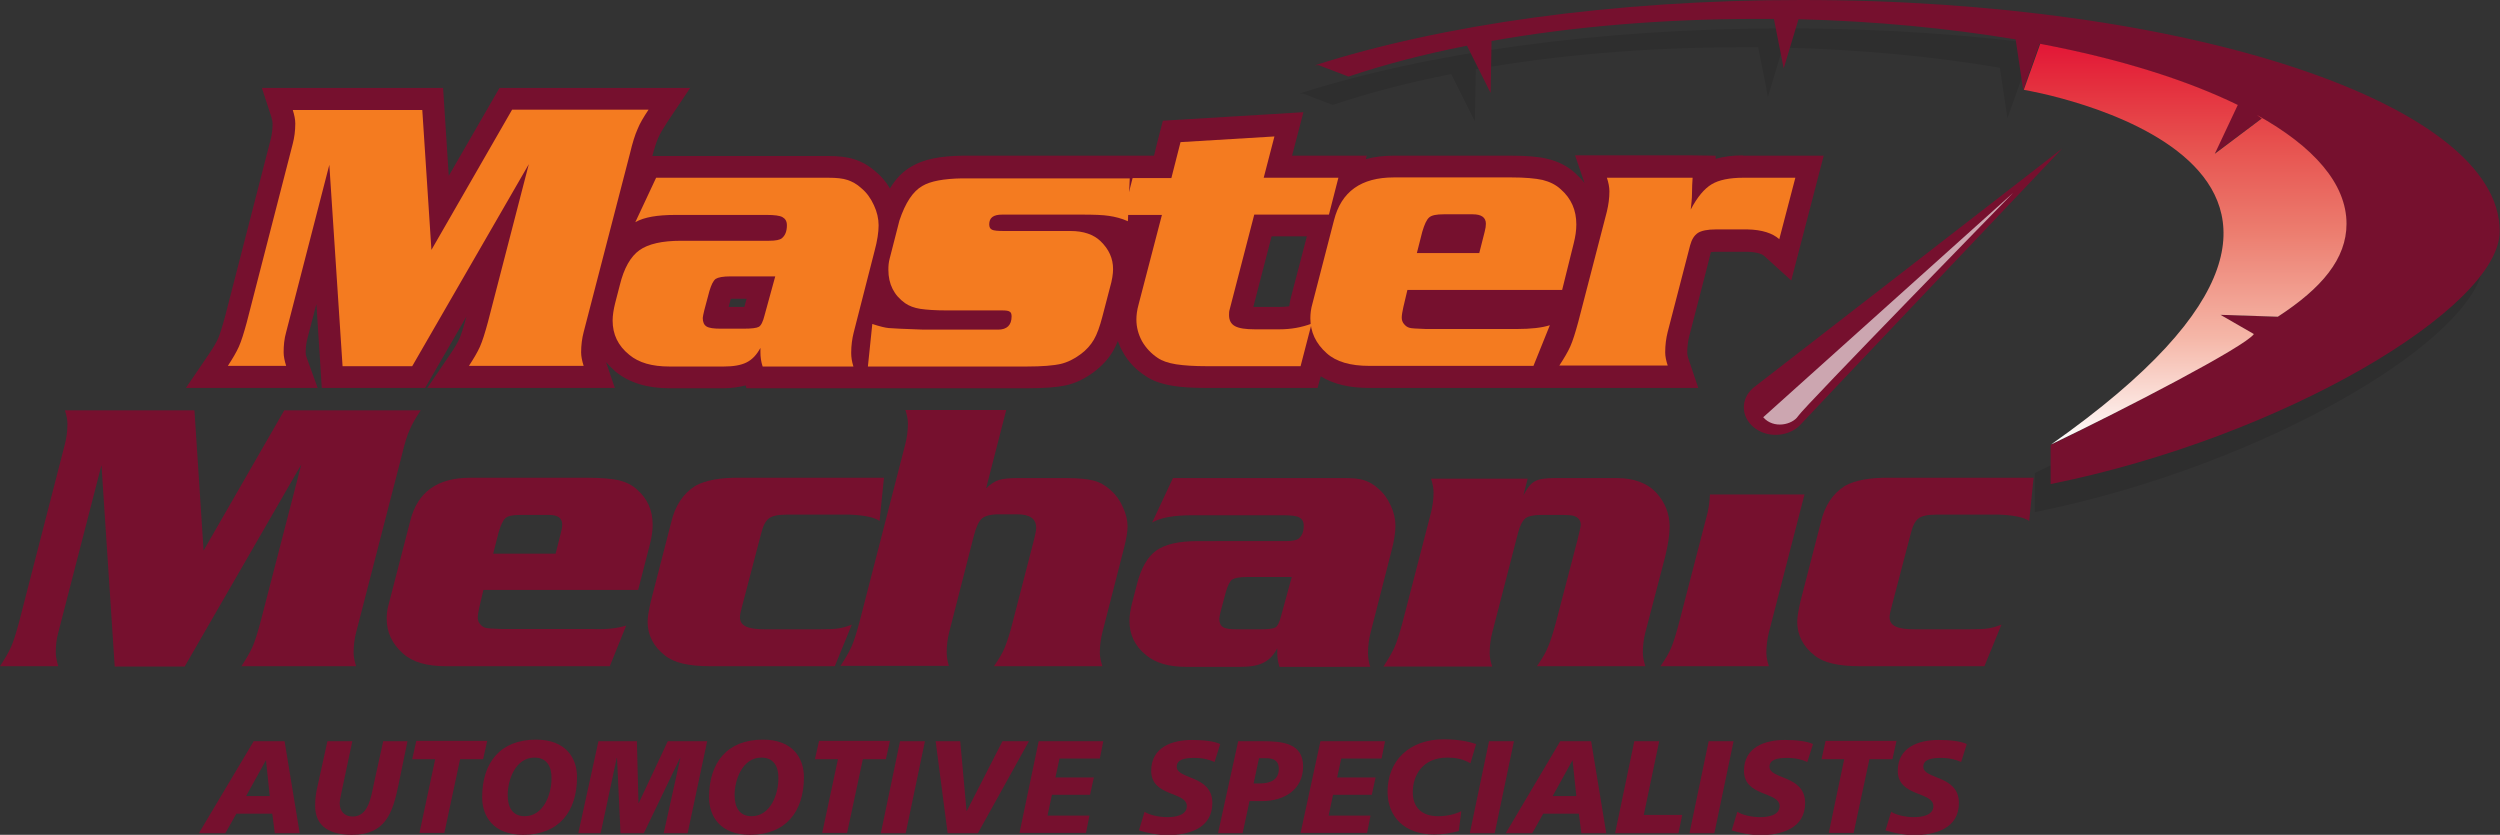 <?xml version="1.0" encoding="utf-8"?>
<!-- Generator: Adobe Illustrator 22.1.0, SVG Export Plug-In . SVG Version: 6.00 Build 0)  -->
<svg version="1.1" id="Layer_1" xmlns="http://www.w3.org/2000/svg" xmlns:xlink="http://www.w3.org/1999/xlink" x="0px" y="0px"
	 width="793.3px" height="264.9px" viewBox="0 0 793.3 264.9" style="enable-background:new 0 0 793.3 264.9;" xml:space="preserve"
	>
<rect x="0" y="0" width="793.3" height="264.9" fill="#333333" stroke="none"/>
<style type="text/css">
	.st0{opacity:0.1;}
	.st1{fill:#76102E;}
	.st2{opacity:0.8;fill:#E1CBD0;}
	.st3{fill:url(#SVGID_1_);}
	.st4{fill:#F47B20;}
</style>
<g>
	<g>
		<g class="st0">
			<path d="M566.6,9c-60,0-114.3,7.9-154.3,20.7h1.2l9.4,3.6c11.3-3.8,23.9-7.1,37.6-9.8l7.5,15l0.3-16.5c25.3-4.5,53.9-7,84.2-7
				c1.8,0,3.6,0,5.4,0l3.1,15.7l4.7-15.6c24.6,0.6,47.8,2.8,68.9,6.4l2.4,16l5.2-14.6c24.9,4.7,46.3,11.4,62.7,19.4l-4,11.9
				l11.6-7.6l-1.5-1.1c18,10,28.4,21.8,28.4,34.5c0,11.1-8,21.5-22,30.6l0.3-1.1l-18.2-0.6l10.6,6.1c-2.7,3.8-40.7,23.7-64.4,35.1
				v12.4c73.6-14.8,142.5-55.9,142.5-80.2C788.3,41.9,689,9,566.6,9z"/>
		</g>
		<g>
			<g>
				<path class="st1" d="M64.6,174.7l25.6-44.5h43.3c-1.6,2.4-2.8,4.5-3.5,6.2c-0.8,1.7-1.6,4.3-2.4,7.7L113,200.7
					c-0.5,1.9-0.8,4.1-0.8,6.4c0,1.3,0.3,2.7,0.8,4.3H76.6c1.5-2.3,2.7-4.3,3.5-6.1c0.8-1.8,1.6-4.4,2.5-7.7l13-50.2l-37,64.1H36.4
					l-4.2-63.9l-13.7,53.1c-0.6,2.1-0.8,4.2-0.8,6.4c0,1.3,0.3,2.7,0.8,4.3H0c1.5-2.3,2.7-4.3,3.5-6.1c0.8-1.8,1.6-4.4,2.5-7.7
					l14.6-56.7c0.5-1.9,0.8-4.1,0.8-6.4c0-1.3-0.3-2.7-0.8-4.3h41.1L64.6,174.7z"/>
				<path class="st1" d="M198.7,198.5l-5.2,12.9h-52.1c-6,0-10.5-1.3-13.5-4c-3.5-3.1-5.2-6.8-5.2-11.1c0-1.5,0.2-3.1,0.7-4.8
					l6.8-26.3c2.3-9.1,8.6-13.6,19-13.6h37.3c4.3,0,7.6,0.3,9.9,0.8c2.3,0.6,4.2,1.5,5.8,3c3.3,2.9,4.9,6.6,4.9,11.1
					c0,2-0.3,3.9-0.8,5.9l-3.8,14.8h-49.1l-1.3,5.5c-0.3,1.4-0.5,2.5-0.5,3.3c0,0.7,0.2,1.4,0.7,2c0.5,0.6,1,1,1.7,1.2
					c0.5,0.2,2.3,0.3,5.3,0.4h28.8C192.7,199.8,196.2,199.3,198.7,198.5z M156.5,175.7h19.8l1.7-6.7c0.3-1.1,0.4-1.9,0.4-2.6
					c0-2-1.4-3-4.2-3H165c-2.3,0-3.8,0.3-4.6,1c-0.8,0.7-1.5,2.2-2.2,4.6L156.5,175.7z"/>
				<path class="st1" d="M279.1,165.3c-1.8-1.2-4.9-1.8-9.4-2h-20.1c-2.7,0-4.6,0.4-5.6,1.2c-1.1,0.8-1.9,2.4-2.5,4.9l-6.1,23.3
					c-0.4,1.5-0.6,2.5-0.6,3.1c0,1.4,0.6,2.4,1.9,3c1.2,0.6,3.3,0.9,6.2,0.9h17c2.9,0,4.9-0.1,6.2-0.3c1.3-0.2,2.7-0.6,4.2-1.2
					l-5.4,13.2h-39.7c-6.7,0-11.4-1.1-14.2-3.4c-3.7-2.9-5.5-6.5-5.5-10.7c0-1.6,0.4-3.8,1.1-6.8l6.4-24.8c1.2-5.2,3.8-9.1,7.6-11.5
					c3.2-1.8,8-2.7,14.3-2.6h45.6L279.1,165.3z"/>
				<path class="st1" d="M319.3,130.1l-6.4,24.9c1.4-1.4,2.8-2.3,4.1-2.7c1.3-0.4,3.3-0.6,5.9-0.6h15.5c3.8,0,6.7,0.3,8.6,0.8
					c2,0.5,3.7,1.5,5.4,3c1.7,1.5,3,3.3,3.9,5.4c1,2.1,1.5,4.2,1.5,6.2c0,1.7-0.4,3.9-1.1,6.7l-6.9,26.9c-0.5,2-0.8,4.1-0.8,6.4
					c0,1.3,0.3,2.7,0.8,4.3h-34.4c1.6-2.3,2.8-4.3,3.5-6.1c0.7-1.8,1.6-4.4,2.4-7.7l6.8-26.3c0.4-1.7,0.7-2.9,0.7-3.8
					c0-2.9-2-4.3-6.1-4.3h-5.8c-2.5,0-4.3,0.5-5.3,1.3c-1,0.9-1.9,2.8-2.6,5.6l-7.8,30.5c-0.5,2-0.8,4.1-0.8,6.4
					c0,1.3,0.2,2.7,0.7,4.3h-34.4c1.5-2.3,2.7-4.3,3.5-6.1c0.8-1.8,1.6-4.4,2.5-7.7l14.6-56.7c0.5-2,0.8-4.1,0.8-6.4
					c0-1.3-0.3-2.7-0.8-4.3H319.3z"/>
				<path class="st1" d="M372.2,151.7h54.6c2.6,0,4.6,0.2,6.1,0.7c1.5,0.5,3,1.3,4.4,2.6c1.7,1.4,3,3.2,4,5.4c1,2.1,1.5,4.3,1.5,6.4
					c0,2.1-0.4,4.9-1.3,8.2l-6.6,25.8c-0.5,2-0.8,4.1-0.8,6.5c0,1.3,0.2,2.7,0.7,4.3H406c-0.5-1.5-0.7-3-0.7-4.5c0-0.2,0-0.7,0-1.4
					c-1.1,2.2-2.6,3.7-4.4,4.6c-1.8,0.9-4.2,1.3-7.2,1.3h-17.3c-5.5,0-9.7-1.2-12.7-3.7c-3.6-2.9-5.3-6.5-5.3-10.9
					c0-1.6,0.3-3.5,0.8-5.5l1.5-5.8c1.3-5.3,3.4-9,6.2-11c2.8-2,7.2-3,13.2-3H408c2.2,0,3.5-0.3,4.1-0.8c1.1-0.9,1.6-2.3,1.6-4.1
					c0-1.3-0.5-2.1-1.4-2.6c-0.9-0.5-2.6-0.7-5-0.7h-29c-5.7,0-9.9,0.7-12.7,2.3L372.2,151.7z M409.9,183.1h-14.2
					c-2.4,0-3.9,0.3-4.7,0.8c-0.8,0.6-1.4,1.9-2,3.9l-1.6,6c-0.3,1.3-0.5,2.1-0.5,2.5c0,1.3,0.4,2.2,1.2,2.7
					c0.8,0.5,2.3,0.7,4.5,0.7h7.2c2.6,0,4.2-0.2,4.9-0.6c0.7-0.4,1.3-1.6,1.8-3.6L409.9,183.1z"/>
				<path class="st1" d="M484.8,151.7l-1.4,5.5c1.2-2.3,2.4-3.9,3.7-4.5c1.2-0.7,3.3-1,6.3-1H513c5.5,0,9.8,1.6,12.7,4.8
					c2.7,3,4.1,6.6,4.1,10.6c0,2.6-0.5,5.8-1.4,9.5l-6.3,24.1c-0.5,2-0.8,4.1-0.8,6.4c0,1.3,0.3,2.7,0.8,4.3h-34.4
					c1.6-2.3,2.8-4.3,3.5-6.1c0.8-1.8,1.6-4.4,2.5-7.7l6.9-26.4c0.7-2.7,1-4.3,1-4.7c0-1.5-0.9-2.5-2.6-2.9
					c-0.4-0.1-1.5-0.2-3.1-0.2h-7c-2.3,0-4,0.4-4.9,1.1c-0.9,0.8-1.7,2.3-2.3,4.6l-8.2,31.7c-0.5,2-0.8,4.1-0.8,6.5
					c0,1.3,0.3,2.7,0.8,4.2H439c1.5-2.3,2.7-4.3,3.5-6.1c0.8-1.8,1.6-4.4,2.5-7.7l9.1-35.1c0.5-2.1,0.8-4.2,0.8-6.4
					c0-1.3-0.3-2.8-0.8-4.3H484.8z"/>
				<path class="st1" d="M572.6,156.9h-30c-0.1,1.9-0.3,3.8-0.7,5.6l-9.1,35.1c-0.9,3.4-1.7,6-2.4,7.7c-0.7,1.8-1.9,3.8-3.5,6.1
					h34.4c-0.5-1.5-0.8-3-0.8-4.2c0-2.3,0.3-4.5,0.8-6.5L572.6,156.9z"/>
				<path class="st1" d="M643.9,165.3c-1.8-1.2-4.9-1.8-9.4-2h-20.1c-2.7,0-4.6,0.4-5.6,1.2c-1.1,0.8-1.9,2.4-2.5,4.9l-6.1,23.3
					c-0.4,1.5-0.6,2.5-0.6,3.1c0,1.4,0.6,2.4,1.9,3c1.2,0.6,3.3,0.9,6.2,0.9h17c2.9,0,4.9-0.1,6.2-0.3c1.3-0.2,2.7-0.6,4.2-1.2
					l-5.4,13.2h-39.7c-6.6,0-11.4-1.1-14.2-3.4c-3.7-2.9-5.5-6.5-5.5-10.7c0-1.6,0.4-3.8,1.1-6.8l6.4-24.8c1.2-5.2,3.8-9.1,7.6-11.5
					c3.2-1.8,8-2.7,14.3-2.6h45.6L643.9,165.3z"/>
			</g>
			<g>
				<path class="st1" d="M654.4,47.1c0,0-98,75.9-98.1,76c-4,3.5-3.9,9,0.1,12.4c4,3.4,10.4,3.3,14.4-0.2
					C570.9,135.1,654.4,47.1,654.4,47.1z"/>
				<path class="st2" d="M638.8,61.2c0,0-66.4,68-68.2,70.8c-1.8,2.8-7.8,4.2-11.1,0.4"/>
			</g>
			<path class="st1" d="M553.1,49.3c-3.3,0-6.2,0.4-8.7,1.1c0-0.2,0-1,0-1l-7.4-0.1h-37.2l3,8.8c-0.9-1.2-1.9-2.2-3-3.2
				c-2.4-2.2-5.4-3.7-8.8-4.5c-2.9-0.7-6.7-1-11.6-1h-37.3c-3.2,0-6.1,0.4-8.7,1.1l0.3-1.1c0,0-16.8,0-23.7,0
				c0.5-1.9,3.6-13.8,3.6-13.8l-9.7,0.6l-34.9,2.1c0,0-2.1,8-2.8,11.1h-60.7c-7.4,0.1-12.5,1.2-16.2,3.4c-2.7,1.5-5,3.8-6.9,7
				c-1.2-2.1-2.8-3.9-4.6-5.4c-2.2-1.9-4.5-3.2-6.9-3.9c-2.2-0.7-4.9-1-8.2-1H207c0.8-3,1.4-4.7,1.8-5.6c0.6-1.4,1.6-3.1,2.9-5.1
				l7.3-10.9h-60.5c0,0-9.1,15.8-16.1,27.9c-0.7-10.7-1.8-27.9-1.8-27.9H83.1l3,9.2c0.3,1,0.4,1.7,0.4,2.1c0,1.7-0.2,3.3-0.5,4.6
				l-14.6,56.7c-1,3.7-1.7,5.7-2.1,6.7c-0.6,1.4-1.6,3.1-2.9,5l-7.4,10.9h41.8l-3.4-9.4c-0.4-1-0.4-1.6-0.4-1.9
				c0-1.6,0.2-3.1,0.6-4.6c0,0,1.9-7.3,2.8-10.7c0.6,8.6,1.7,26.6,1.7,26.6h32.8c0,0,8.5-14.7,13.2-22.8c0,0-0.1,0.2-0.1,0.2
				c-1,3.7-1.7,5.7-2.1,6.7c-0.6,1.4-1.6,3.1-2.9,5l-7.4,10.9h59.5l-2.8-8.2c0.9,1,1.9,2,3,3c4.3,3.5,10,5.3,17.1,5.3h17.3
				c2.6,0,4.9-0.4,6.9-0.9c0.1,0.3,0.3,0.9,0.3,0.9h89.2c5.3,0,9.2-0.3,12-0.9c3.3-0.7,6.3-2.2,9.2-4.4c2.5-1.9,4.5-4.1,6-6.7
				c0.5-0.9,1-1.9,1.4-3c0.4,1.1,0.9,2.3,1.5,3.3c1.7,3.2,4.2,5.8,7.3,7.8c2.1,1.5,5,2.5,8.5,3.1c2.9,0.5,6.5,0.7,10.9,0.7h35.2
				l1-3.7c4,2.5,9.1,3.7,15.4,3.7h104.4l-3.1-9.2c-0.4-1.1-0.4-1.7-0.4-2c0-1.7,0.2-3.3,0.5-4.7c0,0,7-26.9,7-27.2
				c0.3,0,0.7-0.1,1.4-0.1h10.2c3.7,0.1,5,1,5.3,1.3l8.6,7.8l10.3-39.6H553.1z M236.2,97.4c0,0-0.1,0-0.1,0s-2.8,0-4.9,0
				c0.4-1.3,0.6-2.3,0.7-2.6h5C236.6,95.8,236.3,97,236.2,97.4z M409.6,94.5c-0.2,0.9-0.4,1.8-0.5,2.7c-1,0.1-2,0.2-3.1,0.2h-7.8
				c-0.2,0-0.3,0-0.5,0c0.9-3.4,4.1-15.9,5.8-22.4h11.2L409.6,94.5z"/>
			<path class="st1" d="M571.6,0c-60,0-114.3,7.9-154.3,20.7h1.2l9.4,3.6c11.3-3.8,23.9-7.1,37.6-9.8l7.5,15l0.3-16.5
				c25.3-4.5,53.9-7,84.2-7c1.8,0,3.6,0,5.4,0l3.1,15.7l4.7-15.6c24.6,0.6,47.8,2.9,68.9,6.4l2.4,16l5.2-14.6
				c24.9,4.7,46.3,11.4,62.7,19.4l-7.3,15.5l15.4-11.5l-1.9-0.8c18,10,28.4,21.8,28.4,34.5c0,11.1-7.7,20.4-21.8,29.5l0,0l-18.2-0.6
				l10.6,6.1c-2.7,3.8-40.7,23.7-64.4,35.2v12.4c73.6-14.8,142.5-55.9,142.5-80.2C793.3,32.9,694.1,0,571.6,0z"/>
		</g>
		<g>
			<linearGradient id="SVGID_1_" gradientUnits="userSpaceOnUse" x1="693.356" y1="141.196" x2="693.356" y2="14.037">
				<stop  offset="0" style="stop-color:#FFFFFF"/>
				<stop  offset="0.27" style="stop-color:#F5B6A7"/>
				<stop  offset="0.531" style="stop-color:#EC7D6F"/>
				<stop  offset="0.746" style="stop-color:#E7524F"/>
				<stop  offset="0.906" style="stop-color:#E42D3D"/>
				<stop  offset="0.994" style="stop-color:#E31837"/>
			</linearGradient>
			<path class="st3" d="M715.2,106l-10.6-6.1l18.2,0.6c14-9.1,21.8-18.4,21.8-29.5c0-12.7-10.4-24.5-28.4-34.5l1.5,1.1l-14.9,11.2
				l7.3-15.5c-16.4-8-37.8-14.7-62.7-19.4l-5.2,14.6c0,0,136.6,22.5,8.7,112.5C674.5,129.7,712.6,109.9,715.2,106z"/>
		</g>
		<g>
			<path class="st4" d="M136.9,79.3l25.6-44.5h43.3c-1.6,2.4-2.8,4.4-3.5,6.2c-0.8,1.8-1.6,4.3-2.4,7.7l-14.7,56.7
				c-0.5,1.9-0.8,4.1-0.8,6.4c0,1.3,0.3,2.7,0.8,4.3h-36.4c1.5-2.3,2.7-4.3,3.5-6.1c0.8-1.8,1.6-4.4,2.5-7.7l13-50.2l-37,64.1h-22.1
				l-4.2-63.9l-13.7,53.1c-0.6,2.1-0.8,4.2-0.8,6.4c0,1.3,0.3,2.7,0.8,4.3H72.3c1.5-2.3,2.7-4.3,3.5-6.1c0.8-1.8,1.6-4.4,2.5-7.7
				l14.6-56.7c0.5-1.9,0.8-4.1,0.8-6.4c0-1.3-0.3-2.7-0.8-4.3H134L136.9,79.3z"/>
			<path class="st4" d="M208.2,56.4h54.6c2.6,0,4.6,0.2,6.1,0.7c1.5,0.5,3,1.3,4.4,2.6c1.7,1.4,3,3.2,4,5.4c1,2.1,1.5,4.3,1.5,6.4
				c0,2.1-0.4,4.9-1.3,8.2l-6.6,25.8c-0.5,2-0.8,4.1-0.8,6.5c0,1.3,0.2,2.7,0.7,4.3H242c-0.5-1.5-0.7-3-0.7-4.5c0-0.2,0-0.7,0-1.4
				c-1.2,2.2-2.6,3.7-4.4,4.6c-1.8,0.9-4.2,1.3-7.2,1.3h-17.3c-5.5,0-9.7-1.2-12.7-3.7c-3.6-2.9-5.3-6.5-5.3-10.9
				c0-1.6,0.3-3.5,0.8-5.5l1.5-5.8c1.3-5.3,3.4-9,6.2-11c2.8-2,7.2-3,13.2-3h27.9c2.2,0,3.5-0.3,4.1-0.8c1.1-0.9,1.6-2.3,1.6-4.1
				c0-1.3-0.5-2.1-1.4-2.6c-0.9-0.5-2.6-0.7-5-0.7h-29c-5.7,0-9.9,0.7-12.7,2.3L208.2,56.4z M246,87.7h-14.2c-2.4,0-3.9,0.3-4.7,0.8
				c-0.8,0.6-1.4,1.9-2,3.9l-1.6,6c-0.3,1.3-0.5,2.1-0.5,2.5c0,1.3,0.4,2.2,1.2,2.7c0.8,0.5,2.3,0.7,4.5,0.7h7.2
				c2.6,0,4.2-0.2,4.9-0.6c0.7-0.4,1.3-1.6,1.8-3.6L246,87.7z"/>
			<path class="st4" d="M358.5,56.4l-0.6,13.8c-2-0.9-4-1.4-6-1.7c-1.9-0.3-4.8-0.4-8.7-0.4h-25.2c-2.8,0-4.1,1-4.1,3.1
				c0,0.9,0.3,1.4,0.9,1.7c0.6,0.3,1.9,0.4,3.8,0.4h21.1c4.1,0,7.3,1.1,9.5,3.2c2.7,2.6,4,5.5,4,8.9c0,1.5-0.3,3.5-1,5.9l-2.4,9.2
				c-0.8,3.1-1.7,5.6-2.7,7.3c-1,1.7-2.4,3.3-4.2,4.6c-2,1.5-4.2,2.6-6.4,3.1c-2.3,0.5-5.8,0.8-10.5,0.8h-50.6l1.4-13.5
				c2.4,0.8,4.1,1.2,5.2,1.3c1.1,0.1,4.8,0.3,11.1,0.5h23.6c2.8,0,4.3-1.4,4.3-4.2c0-0.8-0.2-1.3-0.6-1.5c-0.4-0.3-1.2-0.4-2.4-0.4
				h-17.6c-3.7,0-6.4-0.2-8.4-0.5c-1.9-0.3-3.5-0.9-4.8-1.8c-3.5-2.5-5.3-6-5.3-10.6c0-1.3,0.1-2.4,0.4-3.5l3.1-12.1
				c1.9-5.7,4.3-9.3,7.3-11c2.5-1.5,6.7-2.3,12.6-2.4H358.5z"/>
			<path class="st4" d="M424.7,56.4l-3,11.7H398l-7.8,30.1c-0.2,0.6-0.2,1.2-0.2,1.8c0,1.6,0.6,2.8,1.9,3.5c1.3,0.7,3.4,1,6.3,1h7.8
				c3.6,0,7-0.6,10.2-1.8l-3.5,13.5H383c-4,0-7.2-0.2-9.8-0.6c-2.5-0.4-4.5-1.1-5.8-2c-2.1-1.4-3.8-3.2-5-5.3
				c-1.2-2.2-1.8-4.5-1.8-6.9c0-1.4,0.2-3,0.7-4.8l7.4-28.4h-12.3l3-11.7h12.3l2.9-11.4l29.8-1.8L401,56.4H424.7z"/>
			<path class="st4" d="M491.8,103.2l-5.2,12.9h-52.1c-6,0-10.5-1.3-13.5-4c-3.5-3.1-5.2-6.8-5.2-11.1c0-1.5,0.2-3.1,0.7-4.8
				l6.8-26.3c2.3-9.1,8.6-13.6,19-13.6h37.3c4.3,0,7.6,0.3,9.9,0.8c2.3,0.6,4.2,1.5,5.8,3c3.3,2.9,4.9,6.6,4.9,11.1
				c0,2-0.3,3.9-0.8,5.9L495.7,92h-49.1l-1.3,5.5c-0.3,1.4-0.5,2.5-0.5,3.3c0,0.7,0.2,1.4,0.7,2c0.5,0.6,1,1,1.7,1.2
				c0.5,0.2,2.3,0.3,5.3,0.4h28.8C485.8,104.4,489.3,104,491.8,103.2z M449.6,80.3h19.8l1.7-6.7c0.3-1.1,0.4-1.9,0.4-2.6
				c0-2-1.4-3-4.2-3h-9.2c-2.3,0-3.8,0.3-4.6,1c-0.8,0.7-1.5,2.2-2.2,4.6L449.6,80.3z"/>
			<path class="st4" d="M537.1,56.4c-0.1,1.4-0.2,3.2-0.2,5.2c0,1.5-0.2,3.1-0.4,4.9c2.1-4,4.3-6.6,6.6-8c2.3-1.4,5.7-2.1,10.1-2.1
				h16.5l-5.1,19.5c-2.1-1.9-5.5-3-10-3.1h-10.2c-2.6,0-4.5,0.4-5.6,1.1c-1.2,0.8-2,2.1-2.5,4l-7.1,27.4c-0.5,2-0.8,4.1-0.8,6.5
				c0,1.3,0.3,2.7,0.8,4.2h-34.4c1.5-2.3,2.7-4.3,3.5-6.1c0.8-1.8,1.6-4.4,2.5-7.7l9.1-35.1c0.5-2.1,0.8-4.2,0.8-6.4
				c0-1.3-0.3-2.8-0.8-4.3H537.1z"/>
		</g>
	</g>
	<g>
		<path class="st1" d="M80.5,235.2h9.8l4.8,29.2h-7.9l-0.8-6.2H75l-3.5,6.2h-8.4L80.5,235.2z M84.4,241.2L84.4,241.2l-6.3,11.4h7.5
			L84.4,241.2z"/>
		<path class="st1" d="M126.5,248.8c-1.9,9.3-4.2,16.1-14.8,16.1c-6.6,0-11.7-2.3-11.7-9.2c0-2.3,0.3-4.2,0.6-5.5l3.3-15h7.9
			l-3.5,16.5c-0.3,1.4-0.5,2.5-0.5,3.2c0,2.4,1.4,4.2,4.1,4.2c5,0,5.8-6,6.8-10.7l2.9-13.2h7.7L126.5,248.8z"/>
		<path class="st1" d="M138.1,240.9h-7.3l1.3-5.8h22.5l-1.3,5.8H146l-5,23.4h-7.9L138.1,240.9z"/>
		<path class="st1" d="M166,264.9c-9.5,0-13-5.9-13-11.9c0-11.1,5.8-18.3,17.1-18.3c9.5,0,13,5.9,13,11.9
			C183.1,257.6,177.3,264.9,166,264.9z M169.6,240.4c-6,0-8.5,7-8.5,11.9c0,3.7,1.4,6.7,5.4,6.7c6,0,8.5-7,8.5-11.9
			C175.1,243.5,173.7,240.4,169.6,240.4z"/>
		<path class="st1" d="M189.9,235.2h12.2l0.5,19.6h0.1l9.2-19.6h12.5l-6.2,29.2h-7.6l5.3-23.9h-0.1l-11.5,23.9h-7.4l-1.1-23.9h-0.1
			l-5.1,23.9h-7.1L189.9,235.2z"/>
		<path class="st1" d="M238,264.9c-9.5,0-13-5.9-13-11.9c0-11.1,5.8-18.3,17.1-18.3c9.5,0,13,5.9,13,11.9
			C255.1,257.6,249.3,264.9,238,264.9z M241.6,240.4c-6,0-8.5,7-8.5,11.9c0,3.7,1.4,6.7,5.4,6.7c6,0,8.5-7,8.5-11.9
			C247.1,243.5,245.7,240.4,241.6,240.4z"/>
		<path class="st1" d="M265.9,240.9h-7.3l1.3-5.8h22.5l-1.3,5.8h-7.3l-5,23.4h-7.9L265.9,240.9z"/>
		<path class="st1" d="M285.6,235.2h7.9l-6.1,29.2h-7.9L285.6,235.2z"/>
		<path class="st1" d="M310.3,264.4h-9.6l-3.8-29.2h7.8l2,22.1h0.1l11.3-22.1h8.4L310.3,264.4z"/>
		<path class="st1" d="M329.6,235.2h20.5l-1.1,5.5h-12.8l-1.3,6h12.2l-1.2,5.5h-12.1l-1.4,6.6h13.3l-1.1,5.5h-21.1L329.6,235.2z"/>
		<path class="st1" d="M385.4,241.8c-1.5-0.7-3.6-1.3-6.4-1.3c-3.1,0-5.6,0.5-5.6,2.8c0,4.1,11.3,2.6,11.3,11.5
			c0,8.1-7.5,10.2-14.3,10.2c-3,0-6.5-0.7-9-1.5l1.8-5.9c1.5,1,4.6,1.7,7.2,1.7c2.4,0,6.2-0.5,6.2-3.5c0-4.7-11.3-2.9-11.3-11.2
			c0-7.5,6.6-9.8,13-9.8c3.6,0,7,0.4,8.9,1.3L385.4,241.8z"/>
		<path class="st1" d="M392.9,235.2h7.8c6.4,0,12.8,0.7,12.8,8c0,7.3-5.9,11-13,11h-4l-2.2,10.2h-7.8L392.9,235.2z M397.8,248.6h2.1
			c3.1,0,5.9-1.1,5.9-4.6c0-2.8-1.9-3.4-4-3.4h-2.3L397.8,248.6z"/>
		<path class="st1" d="M419,235.2h20.5l-1.1,5.5h-12.8l-1.3,6h12.2l-1.2,5.5H423l-1.4,6.6h13.3l-1.1,5.5h-21.1L419,235.2z"/>
		<path class="st1" d="M466.6,242.2c-2.5-1.4-4.8-1.8-7.3-1.8c-7.8,0-11,5.5-11,11c0,5.2,3.3,7.6,8,7.6c2.8,0,5.4-0.6,7.4-1.6
			l-0.8,6.3c-1.9,0.6-5.1,1.1-7.8,1.1c-9.4,0-14.8-5.6-14.8-13.6c0-9.7,6.8-16.6,17.8-16.6c5.6,0,8.7,1,10.3,1.5L466.6,242.2z"/>
		<path class="st1" d="M472.5,235.2h7.9l-6.1,29.2h-7.9L472.5,235.2z"/>
		<path class="st1" d="M495.1,235.2h9.8l4.8,29.2h-7.9l-0.8-6.2h-11.3l-3.5,6.2h-8.4L495.1,235.2z M499,241.2L499,241.2l-6.3,11.4
			h7.5L499,241.2z"/>
		<path class="st1" d="M518.6,235.2h7.9l-4.9,23.4h12.2l-1.2,5.8h-20.1L518.6,235.2z"/>
		<path class="st1" d="M542.2,235.2h7.9l-6.1,29.2h-7.9L542.2,235.2z"/>
		<path class="st1" d="M573.5,241.8c-1.5-0.7-3.6-1.3-6.4-1.3c-3.1,0-5.6,0.5-5.6,2.8c0,4.1,11.3,2.6,11.3,11.5
			c0,8.1-7.5,10.2-14.3,10.2c-3,0-6.5-0.7-9-1.5l1.8-5.9c1.5,1,4.6,1.7,7.2,1.7c2.4,0,6.2-0.5,6.2-3.5c0-4.7-11.3-2.9-11.3-11.2
			c0-7.5,6.6-9.8,13-9.8c3.6,0,7,0.4,8.9,1.3L573.5,241.8z"/>
		<path class="st1" d="M585.2,240.9H578l1.3-5.8h22.5l-1.3,5.8h-7.3l-5,23.4h-7.9L585.2,240.9z"/>
		<path class="st1" d="M622.3,241.8c-1.5-0.7-3.6-1.3-6.4-1.3c-3.1,0-5.6,0.5-5.6,2.8c0,4.1,11.3,2.6,11.3,11.5
			c0,8.1-7.5,10.2-14.3,10.2c-3,0-6.5-0.7-9-1.5l1.8-5.9c1.5,1,4.6,1.7,7.2,1.7c2.4,0,6.2-0.5,6.2-3.5c0-4.7-11.3-2.9-11.3-11.2
			c0-7.5,6.6-9.8,13-9.8c3.6,0,7,0.4,8.9,1.3L622.3,241.8z"/>
	</g>
</g>
</svg>
